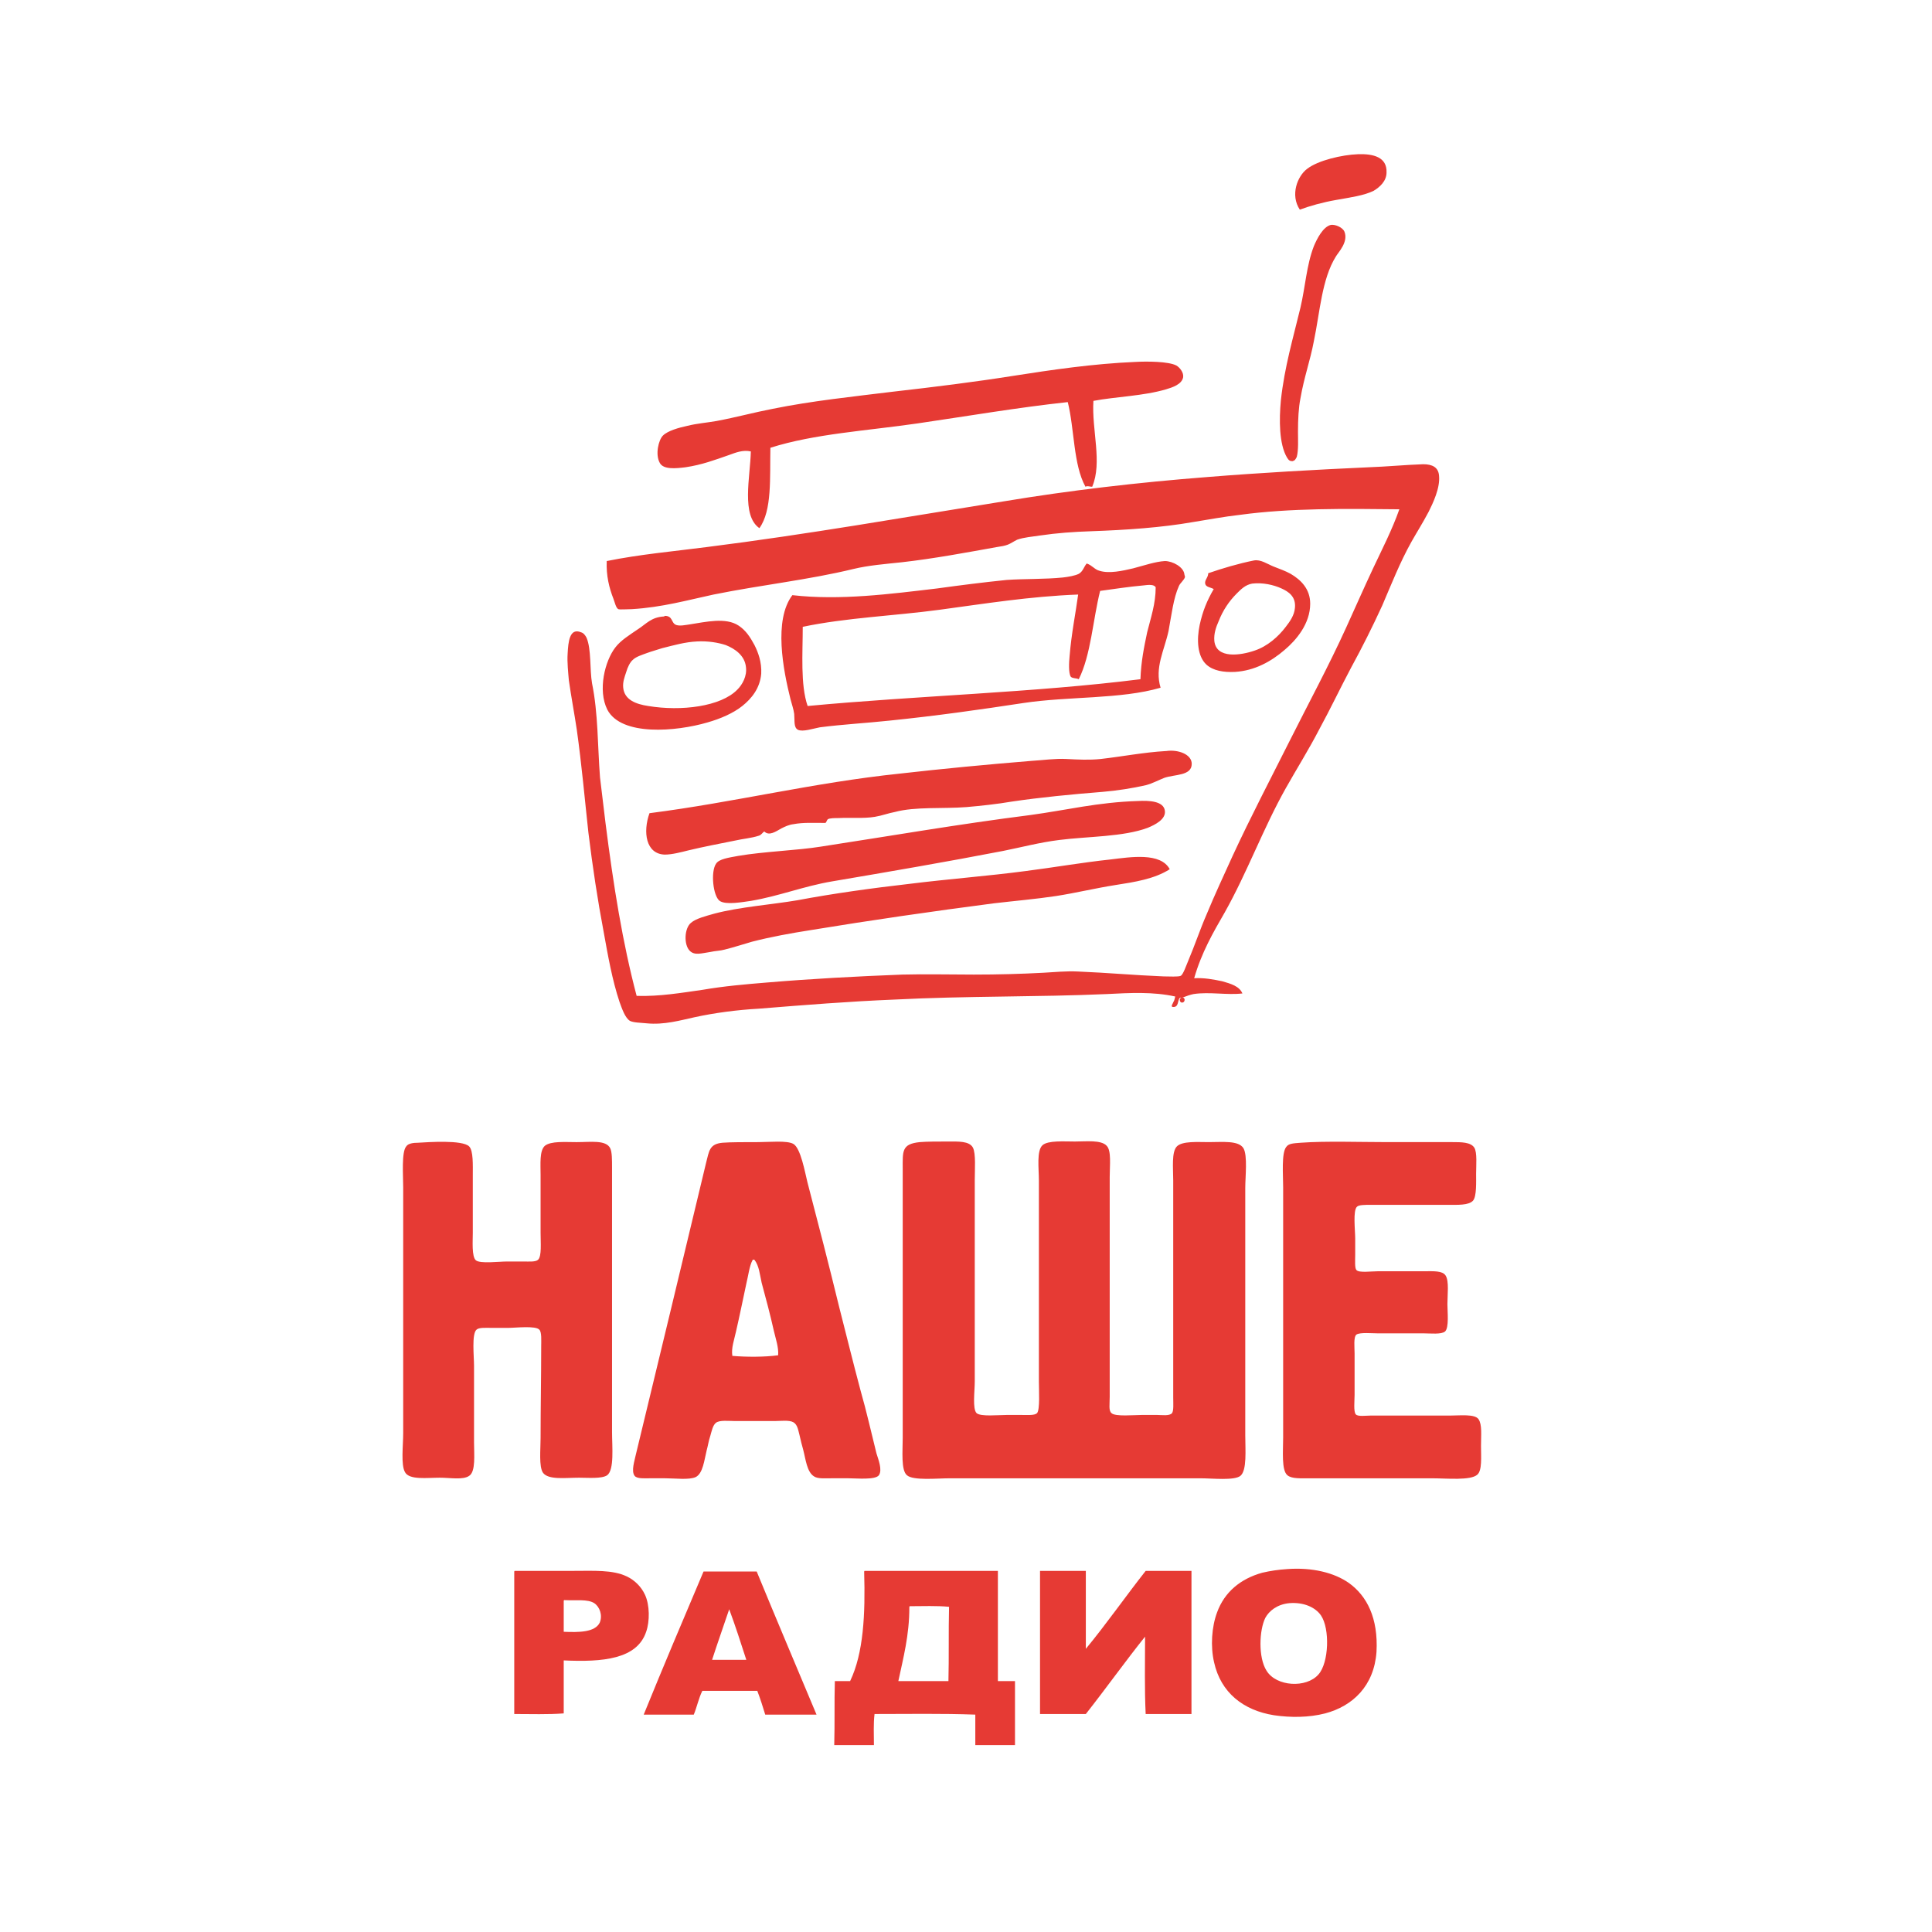 <svg width="120" height="120" viewBox="0 0 120 120" fill="none" xmlns="http://www.w3.org/2000/svg">
<path d="M83.01 12.416C83.844 12.265 84.716 12.152 85.323 11.849C85.703 11.622 86.12 11.244 86.12 10.714C86.158 9.768 85.323 9.542 84.337 9.579C83.351 9.617 81.872 9.958 81.189 10.487C80.582 10.941 80.127 12.114 80.734 13.022C81.341 12.795 82.137 12.568 83.01 12.416ZM81.606 15.291C81.151 16.464 81.075 17.826 80.772 19.112C80.317 21.003 79.785 22.781 79.558 24.862C79.444 26.072 79.444 27.585 79.937 28.417C80.051 28.607 80.127 28.644 80.279 28.644C80.43 28.607 80.468 28.531 80.544 28.38C80.658 27.963 80.62 27.282 80.62 26.829C80.62 26.034 80.658 25.316 80.772 24.748C80.999 23.424 81.379 22.403 81.606 21.192C81.986 19.377 82.099 17.334 82.972 15.934C83.123 15.67 83.768 15.027 83.503 14.383C83.389 14.119 82.934 13.93 82.668 13.967C82.175 14.081 81.796 14.837 81.606 15.291ZM72.427 24.181C72.807 24.067 73.414 23.878 73.489 23.424C73.527 23.122 73.262 22.819 73.072 22.705C72.579 22.441 71.214 22.441 70.531 22.479C67.876 22.592 65.335 22.97 62.907 23.349C60.518 23.727 58.09 24.029 55.435 24.332C52.97 24.635 50.429 24.899 48.001 25.391C46.825 25.618 45.725 25.921 44.512 26.148C43.867 26.261 43.298 26.299 42.691 26.45C42.16 26.564 41.477 26.753 41.174 27.056C40.909 27.32 40.681 28.228 40.984 28.758C41.212 29.174 41.971 29.098 42.577 29.023C43.602 28.871 44.398 28.569 45.27 28.266C45.688 28.115 46.143 27.926 46.636 28.039C46.598 29.628 46.029 32.011 47.167 32.805C47.963 31.708 47.812 29.666 47.85 27.812C50.58 26.942 53.88 26.753 56.99 26.299C60.1 25.845 63.173 25.316 66.321 24.975C66.738 26.64 66.662 28.871 67.421 30.233C67.535 30.157 67.686 30.233 67.838 30.233C68.483 28.72 67.8 26.715 67.914 24.899C69.317 24.635 71.024 24.597 72.427 24.181ZM76.069 56.675C77.472 54.178 78.458 51.454 79.862 48.958C80.544 47.747 81.303 46.537 81.948 45.288C82.63 44.04 83.237 42.754 83.92 41.468C84.603 40.219 85.247 38.933 85.854 37.609C86.423 36.285 86.954 34.924 87.675 33.638C88.016 33.032 88.358 32.503 88.737 31.784C89.002 31.254 89.457 30.309 89.382 29.552C89.344 29.023 88.964 28.834 88.395 28.834C87.295 28.871 86.12 28.985 85.02 29.023C81.682 29.174 78.306 29.363 75.007 29.628C70.645 29.968 66.435 30.46 62.338 31.141C56.194 32.124 50.201 33.184 43.905 33.978C41.857 34.243 39.733 34.432 37.685 34.848C37.647 35.756 37.836 36.512 38.102 37.193C38.178 37.383 38.254 37.761 38.405 37.836C38.519 37.874 38.936 37.836 39.24 37.836C41.136 37.723 42.729 37.269 44.322 36.928C47.319 36.323 50.201 36.021 53.008 35.34C53.956 35.113 54.942 35.037 56.004 34.924C58.014 34.697 60.025 34.318 61.921 33.978C62.187 33.94 62.414 33.902 62.604 33.827C62.794 33.751 62.945 33.638 63.173 33.524C63.59 33.373 64.121 33.335 64.614 33.259C65.638 33.108 66.662 33.032 67.8 32.995C69.962 32.919 72.162 32.767 74.096 32.427C75.045 32.276 76.031 32.087 77.055 31.973C80.127 31.557 83.54 31.595 86.916 31.633C86.461 32.919 85.854 34.092 85.285 35.302C84.716 36.512 84.185 37.723 83.617 38.971C82.516 41.392 81.265 43.7 80.089 46.045C78.913 48.39 77.7 50.698 76.562 53.157C76.031 54.329 75.462 55.539 74.931 56.826C74.551 57.696 74.21 58.717 73.793 59.701C73.679 59.965 73.489 60.533 73.338 60.609C73.186 60.684 72.617 60.646 72.276 60.646C70.417 60.571 68.824 60.419 66.966 60.343C66.207 60.306 65.486 60.382 64.804 60.419C63.4 60.495 61.959 60.533 60.48 60.533C59.001 60.533 57.483 60.495 56.042 60.533C53.122 60.646 50.353 60.798 47.66 61.024C46.257 61.138 44.967 61.252 43.639 61.479C42.312 61.668 40.984 61.895 39.581 61.857H39.543C38.671 58.566 38.102 55.01 37.609 51.114C37.495 50.206 37.381 49.222 37.267 48.277C37.116 46.31 37.154 44.305 36.774 42.451C36.623 41.581 36.736 40.333 36.433 39.614C36.357 39.463 36.243 39.312 36.092 39.274C35.371 38.971 35.295 39.879 35.257 40.598C35.219 41.127 35.295 41.808 35.333 42.262C35.485 43.321 35.674 44.305 35.826 45.326C36.13 47.483 36.319 49.639 36.547 51.719C36.812 53.875 37.116 55.88 37.495 57.885C37.761 59.36 38.026 60.873 38.481 62.235C38.633 62.651 38.822 63.219 39.126 63.408C39.353 63.521 39.771 63.521 40.15 63.559C41.25 63.672 42.274 63.37 43.146 63.181C44.36 62.916 45.763 62.727 47.129 62.651C49.936 62.424 52.78 62.197 55.587 62.084C59.987 61.857 64.462 61.932 68.749 61.743C70.19 61.668 71.631 61.592 72.996 61.895C72.959 62.008 72.959 62.121 72.882 62.235C72.844 62.349 72.731 62.462 72.807 62.538C73.262 62.613 73.11 62.084 73.3 61.97C73.338 61.97 73.451 61.97 73.527 61.932C73.717 61.857 73.945 61.781 74.134 61.743C75.12 61.592 76.22 61.819 77.169 61.705C76.979 61.252 76.448 61.1 75.917 60.949C75.386 60.835 74.779 60.722 74.172 60.76C74.627 59.171 75.348 57.923 76.069 56.675ZM74.513 38.82C74.324 39.728 74.362 40.749 74.931 41.279C75.348 41.657 75.993 41.77 76.713 41.733C77.927 41.657 78.951 41.09 79.785 40.371C80.506 39.766 81.379 38.744 81.379 37.496C81.379 36.588 80.81 36.021 80.165 35.642C79.824 35.453 79.482 35.34 79.103 35.188C78.724 35.037 78.306 34.734 77.889 34.81C76.941 34.999 75.917 35.302 75.045 35.605C75.045 35.869 74.817 36.021 74.855 36.248C74.893 36.475 75.196 36.475 75.386 36.588C74.969 37.307 74.703 37.95 74.513 38.82ZM77.775 36.248C78.42 36.172 79.103 36.323 79.596 36.55C80.013 36.739 80.506 37.042 80.43 37.761C80.392 38.215 80.127 38.593 79.862 38.933C79.406 39.539 78.724 40.144 77.927 40.409C77.055 40.711 75.537 40.938 75.424 39.803C75.386 39.35 75.537 38.933 75.689 38.593C75.955 37.912 76.334 37.345 76.827 36.853C77.093 36.588 77.358 36.323 77.775 36.248ZM72.579 39.198C72.769 38.177 72.882 37.156 73.224 36.399C73.3 36.21 73.565 36.021 73.603 35.831C73.603 35.794 73.565 35.718 73.565 35.68C73.527 35.226 72.844 34.848 72.352 34.848C71.745 34.886 71.1 35.113 70.379 35.302C69.734 35.453 68.9 35.642 68.293 35.453C67.99 35.378 67.838 35.113 67.497 34.999C67.307 35.226 67.269 35.491 67.004 35.642C66.776 35.756 66.359 35.831 66.017 35.869C64.918 35.983 63.628 35.945 62.528 36.021C61.049 36.172 59.569 36.361 58.204 36.55C55.322 36.891 52.173 37.307 49.215 36.966C48.039 38.517 48.646 41.619 49.101 43.435C49.177 43.737 49.291 44.04 49.329 44.343C49.367 44.797 49.291 45.175 49.556 45.326C49.86 45.477 50.505 45.251 50.922 45.175C52.401 44.986 53.842 44.91 55.246 44.759C58.204 44.456 60.859 44.078 63.59 43.662C66.359 43.246 69.621 43.435 72.086 42.716C71.707 41.468 72.314 40.409 72.579 39.198ZM71.782 36.475C71.782 37.496 71.479 38.366 71.252 39.274C71.062 40.181 70.872 41.09 70.835 42.187C64.235 43.019 56.99 43.208 50.163 43.851C49.708 42.527 49.86 40.56 49.86 38.933C52.553 38.366 55.549 38.252 58.356 37.874C61.163 37.496 63.969 37.042 66.966 36.928C66.814 38.063 66.548 39.35 66.435 40.749C66.397 41.127 66.359 41.808 66.51 42.035C66.624 42.149 66.852 42.111 67.004 42.187C67.762 40.673 67.876 38.517 68.331 36.702C69.166 36.588 70.152 36.437 71.024 36.361C71.327 36.323 71.669 36.285 71.782 36.475ZM39.619 39.085C39.126 39.425 38.557 39.766 38.216 40.219C37.571 41.052 37.116 42.867 37.722 44.078C38.595 45.742 42.008 45.44 43.943 44.872C44.739 44.645 45.536 44.305 46.105 43.851C46.674 43.397 47.205 42.754 47.281 41.846C47.319 41.127 47.091 40.522 46.863 40.068C46.598 39.576 46.332 39.16 45.877 38.858C45.081 38.328 43.829 38.631 42.843 38.782C42.577 38.82 42.236 38.895 42.008 38.82C41.667 38.706 41.819 38.252 41.288 38.252L41.25 38.29C40.453 38.328 40.15 38.744 39.619 39.085ZM43.298 39.841C43.981 39.803 44.626 39.917 45.081 40.068C45.65 40.295 46.257 40.711 46.332 41.43C46.408 41.998 46.105 42.527 45.801 42.83C44.777 43.889 42.312 44.191 40.264 43.851C39.505 43.737 38.785 43.473 38.709 42.716C38.671 42.376 38.785 42.073 38.898 41.733C38.974 41.468 39.126 41.127 39.316 40.976C39.505 40.787 39.885 40.673 40.188 40.56C40.491 40.447 40.795 40.371 41.136 40.257C41.895 40.068 42.539 39.879 43.298 39.841ZM41.288 53.081C41.743 53.081 42.312 52.929 42.767 52.816C43.715 52.589 44.701 52.4 45.65 52.211C46.143 52.097 46.674 52.059 47.129 51.908C47.281 51.87 47.356 51.719 47.47 51.643C47.774 51.946 48.191 51.643 48.532 51.454C48.76 51.341 48.987 51.227 49.291 51.19C49.898 51.076 50.505 51.114 51.263 51.114C51.339 51.076 51.339 50.962 51.415 50.887C51.529 50.811 51.87 50.811 52.098 50.811C52.818 50.773 53.653 50.849 54.335 50.735C54.791 50.66 55.17 50.509 55.587 50.433C56.839 50.093 58.583 50.244 60.025 50.13C60.897 50.055 61.959 49.941 62.831 49.79C64.614 49.525 66.586 49.336 68.483 49.184C69.393 49.109 70.341 48.958 71.176 48.769C71.593 48.655 71.934 48.466 72.314 48.315C72.959 48.088 74.021 48.201 74.021 47.444C74.021 46.839 73.148 46.537 72.427 46.65C72.389 46.65 72.389 46.65 72.389 46.65C71.062 46.726 69.696 46.991 68.369 47.142C67.648 47.217 66.966 47.18 66.245 47.142C65.524 47.104 64.804 47.217 64.121 47.255C61.314 47.483 58.545 47.747 55.89 48.05C50.467 48.617 45.65 49.828 40.34 50.509C39.922 51.681 40.112 53.043 41.288 53.081ZM64.007 50.622C59.532 51.19 55.397 51.908 50.96 52.589C49.556 52.816 47.432 52.892 45.877 53.157C45.27 53.27 44.663 53.346 44.474 53.648C44.133 54.14 44.284 55.653 44.701 55.956C45.081 56.22 46.105 56.031 46.636 55.956C48.419 55.653 49.898 55.048 51.68 54.745C55.246 54.14 58.773 53.535 62.3 52.854C63.438 52.627 64.576 52.324 65.79 52.173C67.572 51.946 69.772 51.984 71.29 51.416C71.745 51.227 72.427 50.887 72.352 50.357C72.276 49.752 71.365 49.714 70.683 49.752C68.179 49.828 66.245 50.319 64.007 50.622ZM68.976 53.383C67.193 53.573 65.486 53.875 63.704 54.102C61.428 54.405 58.925 54.594 56.497 54.897C54.184 55.161 51.718 55.502 49.518 55.918C47.963 56.183 45.915 56.334 44.36 56.75C43.829 56.901 43.222 57.053 42.919 57.317C42.502 57.658 42.464 58.679 42.843 59.057C43.146 59.36 43.564 59.209 44.095 59.133C44.436 59.057 44.739 59.057 45.005 58.982C45.612 58.831 46.181 58.642 46.712 58.49C47.888 58.187 49.139 57.961 50.353 57.771C54.032 57.166 57.939 56.599 61.731 56.107C63.021 55.956 64.349 55.842 65.6 55.653C66.814 55.464 68.066 55.161 69.279 54.972C70.493 54.783 71.707 54.594 72.655 53.989C72.086 52.929 70.228 53.232 68.976 53.383ZM73.414 62.273C73.641 62.273 73.641 61.895 73.376 61.97C73.224 62.008 73.262 62.273 73.414 62.273Z" fill="#E63A34"/>
<path d="M25.953 70.978C26.598 70.94 28.722 70.789 29.139 71.205C29.405 71.47 29.367 72.377 29.367 73.021C29.367 74.231 29.367 75.328 29.367 76.576C29.367 77.068 29.291 78.052 29.557 78.279C29.822 78.505 30.998 78.354 31.491 78.354C31.87 78.354 32.174 78.354 32.515 78.354C32.856 78.354 33.274 78.392 33.425 78.241C33.653 78.014 33.577 77.182 33.577 76.576C33.577 75.252 33.577 74.382 33.577 72.983C33.577 72.302 33.501 71.47 33.843 71.167C34.222 70.864 35.094 70.94 35.815 70.94C36.687 70.94 37.636 70.789 37.901 71.318C38.015 71.545 38.015 72.037 38.015 72.491C38.015 78.089 38.015 83.385 38.015 88.946C38.015 89.854 38.166 91.291 37.711 91.632C37.37 91.859 36.535 91.783 35.967 91.783C35.132 91.783 34.07 91.934 33.729 91.48C33.463 91.102 33.577 90.005 33.577 89.324C33.577 87.319 33.615 85.655 33.615 83.612C33.615 83.272 33.653 82.742 33.501 82.591C33.274 82.326 32.022 82.477 31.567 82.477C31.188 82.477 30.846 82.477 30.543 82.477C30.201 82.477 29.746 82.44 29.594 82.591C29.291 82.856 29.443 84.255 29.443 84.823C29.443 86.487 29.443 87.963 29.443 89.589C29.443 90.346 29.557 91.405 29.139 91.669C28.76 91.934 27.963 91.783 27.319 91.783C26.522 91.783 25.422 91.934 25.157 91.442C24.891 90.989 25.043 89.778 25.043 89.022C25.043 83.953 25.043 78.808 25.043 73.739C25.043 73.021 24.929 71.545 25.233 71.205C25.347 71.016 25.688 70.978 25.953 70.978Z" fill="#E63A34"/>
<path d="M54.438 90.269C54.097 88.907 53.831 87.696 53.452 86.372C52.959 84.519 52.618 83.119 52.125 81.19C51.48 78.542 50.835 76.046 50.152 73.435C50.001 72.83 49.735 71.317 49.28 71.052C48.901 70.825 47.763 70.939 47.118 70.939C46.246 70.939 45.373 70.939 44.88 70.977C44.046 71.052 44.046 71.506 43.856 72.225C42.415 78.24 40.935 84.405 39.494 90.344C39.418 90.722 39.191 91.366 39.418 91.668C39.57 91.857 40.025 91.819 40.329 91.819H41.315C41.96 91.819 42.794 91.933 43.211 91.744C43.666 91.517 43.742 90.685 43.894 90.079C43.97 89.815 44.008 89.512 44.122 89.171C44.198 88.907 44.273 88.528 44.463 88.377C44.69 88.188 45.26 88.264 45.677 88.264H48.104C48.483 88.264 49.015 88.188 49.28 88.34C49.545 88.49 49.583 88.869 49.659 89.134C49.735 89.474 49.811 89.777 49.887 90.042C50.039 90.609 50.114 91.441 50.569 91.706C50.797 91.857 51.214 91.819 51.631 91.819H52.694C53.225 91.819 54.362 91.933 54.59 91.63C54.818 91.29 54.552 90.647 54.438 90.269ZM45.487 84.216C45.411 83.724 45.601 83.233 45.715 82.703C45.942 81.72 46.132 80.774 46.359 79.715C46.473 79.261 46.549 78.618 46.739 78.277C46.739 78.24 46.777 78.24 46.815 78.24H46.852C47.156 78.618 47.194 79.185 47.308 79.677C47.573 80.66 47.839 81.644 48.066 82.665C48.18 83.157 48.37 83.687 48.332 84.178C47.497 84.292 46.359 84.292 45.487 84.216Z" fill="#E63A34"/>
<path d="M56.069 72.604C56.069 78.24 56.069 83.65 56.069 89.323C56.069 90.118 55.955 91.329 56.334 91.631C56.713 91.972 58.193 91.82 58.989 91.82C64.299 91.82 69.344 91.82 74.578 91.82C75.298 91.82 76.664 91.972 77.043 91.669C77.46 91.329 77.346 90.042 77.346 89.172C77.346 84.028 77.346 78.959 77.346 73.777C77.346 73.096 77.498 71.772 77.233 71.318C76.929 70.826 75.943 70.939 75.071 70.939C74.388 70.939 73.44 70.864 73.099 71.204C72.757 71.545 72.871 72.566 72.871 73.323C72.871 77.938 72.871 82.25 72.871 86.789C72.871 87.167 72.909 87.622 72.795 87.773C72.643 87.962 72.15 87.886 71.885 87.886C71.543 87.886 71.202 87.886 70.898 87.886C70.443 87.886 69.268 88 69.04 87.773C68.85 87.622 68.926 87.243 68.926 86.751C68.926 82.136 68.926 77.673 68.926 73.096C68.926 72.377 69.04 71.469 68.737 71.166C68.395 70.788 67.447 70.902 66.764 70.902C66.082 70.902 65.096 70.826 64.754 71.129C64.375 71.469 64.527 72.566 64.527 73.323C64.527 77.522 64.527 81.645 64.527 85.806C64.527 86.373 64.602 87.546 64.413 87.773C64.261 87.924 63.806 87.886 63.465 87.886C63.123 87.886 62.82 87.886 62.516 87.886C61.985 87.886 60.923 88 60.658 87.773C60.392 87.508 60.544 86.411 60.544 85.806C60.544 81.569 60.544 77.37 60.544 73.285C60.544 72.642 60.62 71.658 60.43 71.28C60.203 70.864 59.52 70.902 58.875 70.902C58.268 70.902 57.548 70.902 57.13 70.939C55.992 71.053 56.069 71.507 56.069 72.604Z" fill="#E63A34"/>
<path d="M79.888 71.242C79.585 71.62 79.699 72.982 79.699 73.739C79.699 78.959 79.699 84.066 79.699 89.285C79.699 90.118 79.585 91.328 79.964 91.631C80.23 91.858 80.799 91.82 81.368 91.82C83.947 91.82 86.374 91.82 88.953 91.82C89.864 91.82 91.343 91.971 91.76 91.593C92.064 91.328 91.988 90.496 91.988 89.815C91.988 89.134 92.064 88.491 91.836 88.151C91.608 87.81 90.66 87.924 90.053 87.924C88.384 87.924 86.791 87.924 85.122 87.924C84.857 87.924 84.326 87.999 84.212 87.848C84.06 87.697 84.136 86.978 84.136 86.638C84.136 85.767 84.136 84.897 84.136 84.066C84.136 83.687 84.06 83.044 84.25 82.893C84.478 82.741 85.236 82.817 85.616 82.817C86.716 82.817 87.436 82.817 88.46 82.817C88.839 82.817 89.522 82.893 89.75 82.704C90.015 82.477 89.901 81.455 89.901 81.001C89.901 80.434 90.015 79.564 89.788 79.224C89.598 78.921 89.029 78.959 88.498 78.959C87.436 78.959 86.716 78.959 85.616 78.959C85.198 78.959 84.402 79.072 84.25 78.883C84.136 78.769 84.174 78.278 84.174 77.937C84.174 77.559 84.174 77.219 84.174 76.916C84.174 76.424 84.022 75.176 84.288 74.949C84.402 74.835 84.781 74.835 85.122 74.835C86.716 74.835 88.308 74.835 89.864 74.835C90.546 74.835 91.229 74.873 91.495 74.571C91.722 74.306 91.684 73.398 91.684 72.906C91.684 72.377 91.76 71.582 91.57 71.28C91.343 70.939 90.774 70.939 90.205 70.939C88.764 70.939 87.588 70.939 86.184 70.939C84.478 70.939 82.354 70.864 80.799 70.977C80.344 71.015 80.04 71.015 79.888 71.242Z" fill="#E63A34"/>
<path d="M83.79 98.327C82.88 97.684 81.514 97.344 79.959 97.457C79.39 97.495 78.897 97.57 78.404 97.684C77.039 98.062 76.052 98.895 75.597 100.143C75.256 101.051 75.18 102.261 75.408 103.245C75.825 105.136 77.228 106.233 79.125 106.536C80.149 106.687 81.287 106.687 82.311 106.422C84.017 105.968 85.345 104.72 85.497 102.602C85.611 100.483 84.89 99.121 83.79 98.327ZM81.894 104.001C81.135 104.871 79.276 104.758 78.669 103.774C78.139 102.942 78.214 101.24 78.594 100.483C78.821 100.067 79.314 99.651 80.073 99.576C80.983 99.5 81.704 99.84 82.045 100.332C82.614 101.164 82.538 103.283 81.894 104.001Z" fill="#E63A34"/>
<path d="M40.058 99.046C39.83 98.554 39.413 98.138 38.92 97.91C38.048 97.495 36.872 97.57 35.62 97.57H31.979C31.941 97.57 31.941 97.608 31.941 97.646V106.46C32.965 106.46 34.028 106.498 35.014 106.422V103.131C37.441 103.244 39.565 103.055 40.134 101.353C40.362 100.71 40.362 99.688 40.058 99.046ZM37.251 100.786C36.948 101.391 35.962 101.391 35.014 101.353V99.462C35.014 99.424 35.014 99.386 35.051 99.386C35.772 99.424 36.493 99.31 36.91 99.575C37.251 99.802 37.441 100.332 37.251 100.786Z" fill="#E63A34"/>
<path d="M46.999 97.608H43.699C42.448 100.559 41.196 103.51 39.982 106.498H43.092C43.282 106.044 43.396 105.477 43.623 105.022H47.037C47.227 105.514 47.378 106.006 47.53 106.498H50.716C49.464 103.51 48.213 100.559 46.999 97.608ZM44.23 103.093C44.571 102.034 44.951 100.975 45.292 99.954C45.671 100.975 46.013 102.034 46.354 103.093H44.23Z" fill="#E63A34"/>
<path d="M61.981 104.417V97.57H53.712C53.675 97.57 53.675 97.608 53.675 97.646C53.751 100.256 53.637 102.677 52.802 104.417H51.854C51.816 105.703 51.854 107.065 51.816 108.389H54.281C54.281 107.746 54.244 107.065 54.319 106.46C56.405 106.46 58.529 106.422 60.578 106.498V108.389H63.043V104.417H61.981ZM58.909 104.417H55.798C56.102 102.98 56.481 101.58 56.481 99.84C56.481 99.802 56.481 99.764 56.519 99.764C57.316 99.764 58.188 99.726 58.947 99.802C58.909 101.353 58.947 102.942 58.909 104.417Z" fill="#E63A34"/>
<path d="M64.598 97.646C64.598 100.597 64.598 103.509 64.598 106.46C65.546 106.46 66.495 106.46 67.443 106.46C68.695 104.871 69.908 103.169 71.122 101.656C71.122 103.244 71.084 104.909 71.16 106.46C72.108 106.46 73.056 106.46 74.005 106.46C74.005 103.509 74.005 100.521 74.005 97.57C73.056 97.57 72.108 97.57 71.16 97.57C69.908 99.159 68.695 100.899 67.443 102.412C67.443 100.786 67.443 99.197 67.443 97.57C66.495 97.57 65.546 97.57 64.598 97.57C64.598 97.608 64.598 97.646 64.598 97.646Z" fill="#E63A34"/>
</svg>
